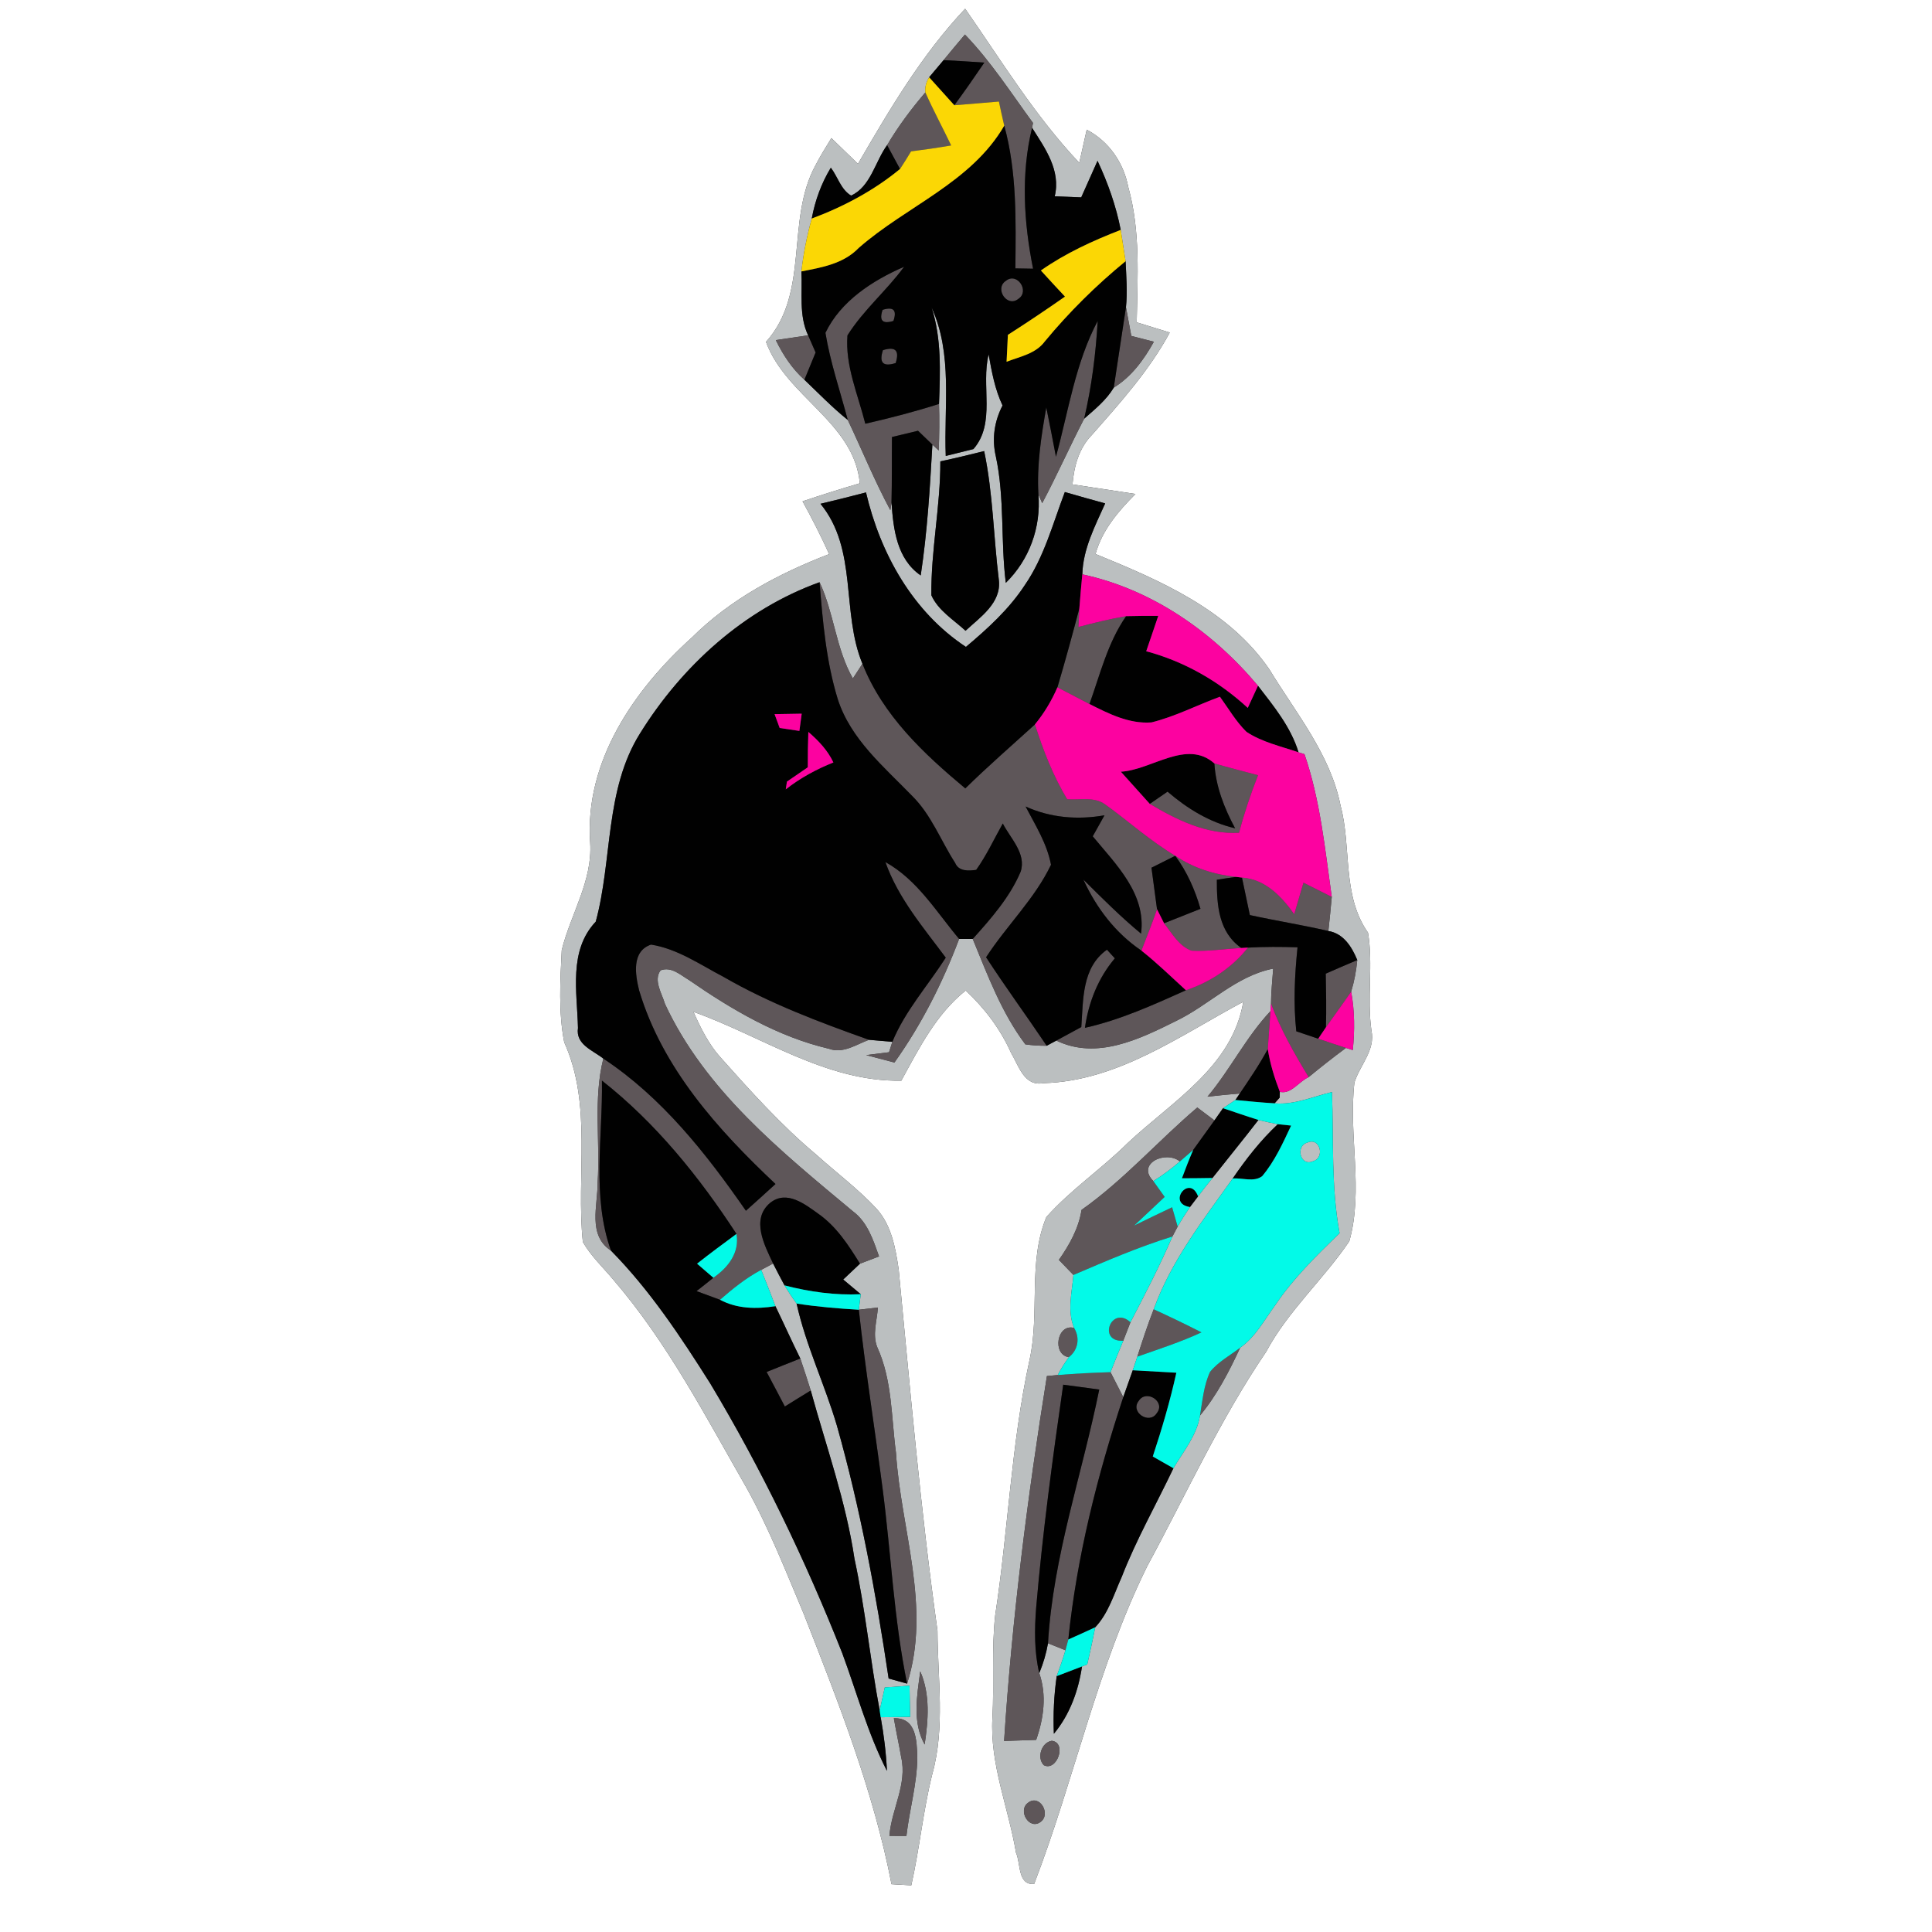 <?xml version="1.0" encoding="UTF-8" ?>
<!DOCTYPE svg PUBLIC "-//W3C//DTD SVG 1.1//EN" "http://www.w3.org/Graphics/SVG/1.1/DTD/svg11.dtd">
<svg width="250pt" height="250pt" viewBox="0 0 250 250" version="1.1" xmlns="http://www.w3.org/2000/svg">
<rect x="0" y="0" width="250" height="250" fill="#333333" stroke="none"/>
<g id="#ffffffff">
<path fill="#ffffff" opacity="1.00" d=" M 0.00 0.00 L 250.00 0.00 L 250.00 250.00 L 0.00 250.00 L 0.00 0.00 M 111.02 21.20 C 109.87 20.09 108.73 18.98 107.58 17.87 C 106.87 19.03 106.14 20.19 105.52 21.40 C 101.63 28.54 104.83 37.87 99.12 44.24 C 101.71 51.33 110.53 54.64 111.26 62.54 C 108.77 63.26 106.30 64.05 103.85 64.87 C 105.08 67.10 106.24 69.38 107.29 71.70 C 100.78 74.21 94.50 77.54 89.51 82.51 C 82.05 89.24 75.62 98.55 76.37 109.05 C 76.69 113.99 73.83 118.31 72.69 122.94 C 72.49 126.90 72.25 130.96 73.01 134.87 C 76.69 142.99 74.53 152.12 75.42 160.71 C 76.47 162.54 78.03 163.99 79.37 165.60 C 86.36 173.72 91.30 183.28 96.60 192.52 C 99.51 197.75 101.69 203.34 104.01 208.85 C 108.48 220.26 113.03 231.74 115.36 243.81 C 116.00 243.84 117.28 243.92 117.92 243.96 C 119.00 239.19 119.45 234.31 120.64 229.56 C 122.32 223.51 121.33 217.19 121.31 211.00 C 119.13 195.49 117.79 179.87 116.29 164.27 C 115.89 161.54 115.37 158.59 113.47 156.46 C 111.07 153.86 108.22 151.75 105.60 149.39 C 101.07 145.60 97.12 141.18 93.19 136.78 C 91.67 135.07 90.66 133.00 89.73 130.93 C 98.61 134.09 106.85 140.00 116.63 139.84 C 118.93 135.64 121.14 131.23 124.96 128.17 C 127.41 130.46 129.45 133.16 130.82 136.22 C 131.81 137.87 132.52 140.62 135.00 140.16 C 144.66 139.90 152.68 134.00 160.88 129.63 C 159.47 138.05 151.63 142.54 145.92 147.91 C 142.55 151.25 138.56 153.94 135.40 157.48 C 132.97 163.36 134.59 169.93 133.21 176.03 C 130.84 186.89 130.46 198.04 128.78 209.00 C 128.29 213.40 128.66 217.84 128.42 222.26 C 128.06 228.25 130.49 233.90 131.47 239.74 C 132.10 241.12 131.65 243.96 133.82 243.78 C 139.05 230.20 141.97 215.78 148.45 202.67 C 153.49 193.37 157.87 183.70 163.84 174.92 C 166.68 169.61 171.26 165.56 174.60 160.62 C 176.47 153.96 174.47 146.89 175.26 140.09 C 175.97 137.81 178.01 135.89 177.46 133.33 C 176.86 129.14 177.71 124.81 177.02 120.69 C 173.62 115.83 174.92 109.72 173.47 104.26 C 172.16 97.62 167.70 92.29 164.27 86.64 C 158.97 78.90 150.13 75.11 141.76 71.69 C 142.62 68.59 144.71 66.15 146.93 63.92 C 144.21 63.50 141.50 63.09 138.78 62.68 C 138.98 60.33 139.61 58.00 141.30 56.27 C 144.97 52.10 148.71 47.95 151.37 43.03 C 149.94 42.58 148.51 42.15 147.09 41.71 C 147.20 35.86 147.59 29.91 146.00 24.21 C 145.39 21.04 143.49 18.29 140.62 16.78 C 140.30 18.21 139.98 19.64 139.66 21.07 C 133.95 15.03 129.62 7.92 124.89 1.13 C 119.26 7.10 115.12 14.15 111.02 21.20 Z" />
</g>
<g id="#bbbfc0ff">
<path fill="#bbbfc0" opacity="1.00" d=" M 111.02 21.20 C 115.12 14.15 119.26 7.10 124.89 1.13 C 129.62 7.92 133.95 15.03 139.66 21.07 C 139.98 19.64 140.30 18.21 140.62 16.78 C 143.49 18.29 145.39 21.04 146.00 24.21 C 147.59 29.91 147.20 35.86 147.09 41.71 C 148.51 42.15 149.94 42.58 151.37 43.03 C 148.71 47.95 144.97 52.10 141.30 56.27 C 139.61 58.00 138.98 60.33 138.78 62.68 C 141.50 63.09 144.21 63.50 146.93 63.92 C 144.71 66.15 142.62 68.59 141.76 71.69 C 150.13 75.11 158.97 78.90 164.27 86.64 C 167.70 92.29 172.16 97.62 173.47 104.26 C 174.92 109.72 173.62 115.83 177.02 120.69 C 177.71 124.81 176.86 129.14 177.46 133.33 C 178.01 135.89 175.97 137.81 175.26 140.09 C 174.47 146.89 176.47 153.96 174.60 160.62 C 171.26 165.56 166.68 169.61 163.84 174.92 C 157.87 183.70 153.49 193.37 148.45 202.67 C 141.97 215.78 139.05 230.20 133.82 243.78 C 131.65 243.96 132.10 241.12 131.47 239.74 C 130.49 233.90 128.06 228.25 128.42 222.26 C 128.66 217.84 128.29 213.40 128.78 209.00 C 130.46 198.04 130.84 186.89 133.21 176.03 C 134.59 169.93 132.97 163.36 135.40 157.48 C 138.56 153.94 142.55 151.25 145.92 147.91 C 151.63 142.54 159.47 138.05 160.88 129.63 C 152.68 134.00 144.66 139.90 135.00 140.16 C 132.52 140.62 131.81 137.87 130.82 136.22 C 129.45 133.16 127.41 130.46 124.96 128.17 C 121.14 131.23 118.93 135.64 116.63 139.84 C 106.85 140.00 98.61 134.09 89.73 130.93 C 90.66 133.00 91.67 135.07 93.19 136.78 C 97.12 141.18 101.07 145.60 105.60 149.39 C 108.22 151.75 111.07 153.86 113.47 156.46 C 115.37 158.59 115.89 161.54 116.29 164.27 C 117.79 179.87 119.13 195.49 121.31 211.00 C 121.33 217.19 122.32 223.51 120.64 229.56 C 119.45 234.31 119.00 239.19 117.92 243.96 C 117.28 243.92 116.00 243.84 115.36 243.81 C 113.03 231.74 108.48 220.26 104.01 208.85 C 101.69 203.34 99.51 197.75 96.60 192.52 C 91.30 183.28 86.36 173.72 79.37 165.60 C 78.03 163.99 76.47 162.54 75.42 160.71 C 74.53 152.12 76.69 142.99 73.01 134.87 C 72.25 130.96 72.49 126.90 72.69 122.94 C 73.83 118.31 76.69 113.99 76.37 109.05 C 75.62 98.55 82.05 89.24 89.51 82.51 C 94.50 77.54 100.78 74.21 107.29 71.70 C 106.24 69.38 105.08 67.10 103.85 64.87 C 106.30 64.05 108.77 63.26 111.26 62.54 C 110.53 54.64 101.71 51.33 99.12 44.24 C 104.83 37.87 101.63 28.54 105.52 21.40 C 106.14 20.19 106.87 19.03 107.58 17.87 C 108.73 18.98 109.87 20.09 111.02 21.20 M 122.10 7.78 C 121.63 8.33 120.70 9.44 120.23 10.00 C 119.84 10.63 119.67 11.28 119.74 11.96 C 117.91 14.10 116.22 16.36 114.79 18.78 C 113.24 20.91 112.66 24.17 110.13 25.31 C 108.81 24.53 108.40 22.87 107.51 21.70 C 106.28 23.72 105.47 25.96 105.04 28.28 C 104.42 30.52 103.96 32.80 103.70 35.12 C 103.85 37.88 103.35 40.81 104.57 43.39 C 103.53 43.55 101.43 43.85 100.39 44.01 C 101.32 45.92 102.49 47.71 104.09 49.14 C 105.93 50.90 107.71 52.74 109.70 54.34 C 111.55 58.23 113.17 62.23 115.21 66.02 L 115.36 65.02 C 115.60 68.47 116.04 72.33 119.14 74.46 C 119.99 68.85 120.33 63.19 120.65 57.53 L 121.47 58.29 C 121.55 56.28 121.57 54.27 121.51 52.27 C 121.66 48.07 121.85 43.84 120.55 39.79 C 123.31 45.83 122.13 52.59 122.38 59.00 C 123.28 58.78 125.06 58.33 125.96 58.11 C 128.89 54.76 126.91 49.88 127.93 45.85 C 128.33 48.11 128.74 50.38 129.73 52.47 C 128.67 54.51 128.33 56.79 128.86 59.05 C 130.02 64.44 129.47 69.98 130.15 75.42 C 133.20 72.43 134.72 68.23 134.37 63.97 L 134.86 65.11 C 136.77 61.51 138.42 57.79 140.29 54.18 C 141.68 52.96 143.16 51.77 144.12 50.16 C 146.42 48.74 148.02 46.55 149.31 44.22 C 148.58 44.03 147.12 43.65 146.39 43.47 C 146.16 42.22 145.93 40.98 145.70 39.75 C 145.90 37.77 145.74 35.78 145.65 33.80 C 145.44 32.45 145.24 31.10 145.02 29.75 C 144.42 26.65 143.36 23.67 142.02 20.81 C 141.32 22.39 140.61 23.97 139.91 25.54 C 138.77 25.49 137.62 25.44 136.48 25.40 C 137.29 22.05 135.25 19.21 133.55 16.54 L 133.67 15.91 C 130.83 12.03 128.22 7.95 124.86 4.47 C 123.93 5.57 123.01 6.67 122.10 7.78 M 121.68 59.70 C 121.70 65.51 120.45 71.23 120.52 77.03 C 121.41 79.01 123.39 80.19 124.94 81.62 C 126.84 79.85 129.60 78.02 129.25 75.05 C 128.56 69.49 128.50 63.86 127.35 58.37 C 125.46 58.84 123.58 59.30 121.68 59.70 M 106.17 65.19 C 111.03 71.12 108.83 79.20 111.60 85.89 C 111.29 86.36 110.67 87.31 110.36 87.79 C 108.15 83.91 107.94 79.34 106.05 75.34 C 96.29 78.85 88.23 86.19 82.81 94.92 C 78.24 102.23 79.27 111.26 77.09 119.26 C 73.55 123.02 74.68 128.33 74.79 133.02 C 74.47 135.17 76.70 135.90 78.07 136.98 C 76.75 142.23 77.68 147.65 77.33 152.99 C 77.36 156.02 76.00 159.82 79.06 161.83 C 84.10 166.95 88.08 172.96 91.90 179.01 C 98.57 190.13 104.21 201.85 108.98 213.90 C 110.87 219.00 112.28 224.30 114.77 229.15 C 114.66 226.82 114.37 224.50 113.96 222.21 C 115.23 222.19 116.50 222.18 117.78 222.16 C 117.74 220.81 117.72 219.47 117.69 218.13 C 116.62 218.20 115.55 218.27 114.49 218.35 C 114.32 219.09 113.99 220.58 113.83 221.33 C 112.60 214.81 111.97 208.20 110.57 201.71 C 109.46 194.26 106.90 187.16 104.91 179.93 C 104.47 178.54 104.03 177.16 103.56 175.79 C 102.45 173.55 101.43 171.27 100.34 169.02 C 99.74 167.44 99.12 165.88 98.50 164.32 C 98.88 164.11 99.66 163.70 100.04 163.50 C 100.52 164.45 101.01 165.39 101.52 166.33 C 102.00 167.13 102.52 167.92 103.08 168.68 C 104.28 174.11 106.72 179.14 108.29 184.46 C 111.33 195.19 113.35 206.18 114.99 217.20 C 115.59 217.37 116.78 217.69 117.38 217.86 C 120.54 207.96 116.57 197.93 115.94 187.99 C 115.33 183.42 115.47 178.63 113.53 174.36 C 112.85 172.70 113.49 170.90 113.60 169.19 C 112.98 169.27 111.75 169.41 111.13 169.48 C 111.19 168.98 111.32 167.97 111.38 167.47 C 110.82 166.99 109.68 166.05 109.11 165.57 C 109.83 164.89 110.56 164.20 111.28 163.52 C 112.10 163.20 112.93 162.89 113.75 162.58 C 112.99 160.45 112.26 158.14 110.35 156.73 C 101.09 149.01 91.24 141.09 86.05 129.91 C 85.66 128.57 84.52 126.85 85.48 125.56 C 86.89 125.04 88.04 126.16 89.16 126.82 C 94.70 130.65 100.65 134.16 107.27 135.71 C 109.10 136.38 110.79 135.16 112.44 134.55 C 113.20 134.61 114.71 134.74 115.47 134.81 C 115.36 135.15 115.14 135.82 115.04 136.16 C 114.05 136.29 113.07 136.41 112.08 136.53 C 113.30 136.85 114.52 137.16 115.74 137.49 C 119.25 132.56 121.98 127.15 124.11 121.50 C 124.55 121.50 125.43 121.50 125.87 121.50 C 127.80 126.19 129.60 131.05 132.68 135.14 C 133.59 135.27 134.51 135.33 135.44 135.32 C 135.75 135.15 136.38 134.81 136.69 134.65 C 141.94 137.19 147.49 134.45 152.23 132.09 C 156.51 130.02 159.94 126.28 164.75 125.34 C 164.65 126.84 164.47 128.35 164.47 129.86 L 164.40 130.84 C 161.24 134.20 159.20 138.39 156.25 141.91 C 157.64 141.75 159.03 141.61 160.43 141.50 L 159.86 142.34 C 159.32 142.69 158.79 143.04 158.26 143.40 C 157.98 143.79 157.43 144.58 157.15 144.98 C 156.59 144.56 155.49 143.73 154.93 143.31 C 149.85 147.63 145.42 152.70 139.95 156.56 C 139.58 158.96 138.39 161.07 137.02 163.03 C 137.64 163.68 138.27 164.33 138.90 164.98 C 138.71 167.25 138.07 169.64 138.99 171.84 C 136.77 171.22 136.10 175.28 138.31 175.62 C 137.77 176.35 137.29 177.12 136.87 177.93 C 136.52 177.96 135.82 178.02 135.47 178.06 C 132.96 193.71 130.95 209.46 129.93 225.28 C 131.31 225.24 132.70 225.19 134.08 225.14 C 135.06 222.33 135.47 219.37 134.48 216.50 C 135.00 215.25 135.38 213.96 135.61 212.64 C 136.18 212.87 137.31 213.32 137.87 213.54 C 137.54 214.67 137.14 215.78 136.74 216.89 C 136.38 219.36 136.27 221.85 136.37 224.35 C 138.43 221.87 139.54 218.80 140.01 215.64 L 140.69 215.38 C 141.05 213.78 141.41 212.18 141.72 210.57 C 143.43 208.76 144.14 206.29 145.14 204.08 C 147.03 199.22 149.61 194.68 151.84 189.99 C 153.13 187.81 154.87 185.74 155.28 183.17 C 157.47 180.54 159.04 177.48 160.48 174.39 C 162.45 173.01 163.59 170.82 164.99 168.92 C 167.33 165.43 170.34 162.49 173.34 159.57 C 172.23 153.54 172.58 147.40 172.36 141.31 C 169.91 141.89 167.49 143.00 164.93 142.77 L 165.59 142.03 L 165.61 141.28 C 167.03 141.66 168.11 139.92 169.34 139.38 C 170.92 138.08 172.53 136.81 174.17 135.60 L 175.05 135.88 C 175.31 133.36 175.30 130.82 174.84 128.32 C 175.24 126.99 175.50 125.63 175.63 124.23 C 174.93 122.53 173.86 120.80 171.89 120.47 C 172.05 119.00 172.20 117.53 172.33 116.06 C 171.45 109.85 170.85 103.56 168.80 97.59 L 168.03 97.35 C 167.03 94.07 164.84 91.41 162.78 88.74 C 156.91 81.74 149.07 76.26 140.05 74.32 C 140.14 71.02 141.70 68.07 143.01 65.14 C 141.27 64.66 139.52 64.18 137.79 63.67 C 136.24 67.74 135.12 72.07 132.62 75.70 C 130.59 78.81 127.82 81.33 124.99 83.71 C 118.10 79.16 113.91 71.63 112.06 63.72 C 110.10 64.24 108.13 64.72 106.17 65.19 M 119.08 216.27 C 118.67 219.41 118.02 222.81 119.65 225.74 C 120.12 222.59 120.39 219.27 119.08 216.27 M 115.66 222.34 C 115.95 224.02 116.32 225.69 116.61 227.37 C 117.43 230.87 115.35 234.12 115.09 237.56 C 115.64 237.56 116.74 237.57 117.29 237.57 C 117.68 234.17 118.67 230.84 118.70 227.41 C 118.63 225.24 118.59 222.25 115.66 222.34 M 136.10 225.26 C 134.76 225.47 134.13 227.44 135.06 228.41 C 136.77 229.29 138.11 225.49 136.10 225.26 M 133.04 233.27 C 131.64 234.26 133.19 236.89 134.67 235.74 C 136.02 234.73 134.54 232.12 133.04 233.27 Z" />
<path fill="#bbbfc0" opacity="1.00" d=" M 162.84 144.92 C 163.67 145.13 164.50 145.31 165.35 145.47 C 163.12 147.56 161.23 149.98 159.51 152.50 C 155.68 157.87 151.55 163.15 149.29 169.42 C 148.50 171.44 147.83 173.49 147.17 175.55 C 147.02 175.99 146.73 176.87 146.58 177.31 C 146.18 178.47 145.75 179.63 145.35 180.79 C 144.93 179.98 144.11 178.36 143.70 177.56 C 144.24 176.20 144.78 174.83 145.35 173.49 C 145.58 172.89 146.05 171.70 146.28 171.10 C 148.18 167.44 150.08 163.79 151.71 160.00 C 151.88 159.68 152.22 159.04 152.39 158.72 C 152.89 157.85 153.42 157.01 153.98 156.19 C 154.24 155.84 154.77 155.16 155.03 154.81 C 155.63 154.00 156.26 153.22 156.89 152.43 C 158.87 149.92 160.89 147.45 162.84 144.92 Z" />
<path fill="#bbbfc0" opacity="1.00" d=" M 169.17 147.85 C 170.81 147.11 171.49 149.81 169.91 150.26 C 168.27 151.02 167.58 148.29 169.17 147.85 Z" />
<path fill="#bbbfc0" opacity="1.00" d=" M 149.24 152.83 C 146.99 150.56 150.84 148.81 152.68 150.29 C 151.60 151.22 150.46 152.08 149.24 152.83 Z" />
</g>
<g id="#5e5659ff">
<path fill="#5e5659" opacity="1.00" d=" M 122.10 7.78 C 123.01 6.67 123.93 5.57 124.86 4.47 C 128.22 7.95 130.83 12.03 133.67 15.91 L 133.55 16.54 C 132.09 22.54 132.48 28.77 133.68 34.77 C 133.11 34.76 131.96 34.74 131.39 34.73 C 131.45 28.56 131.60 22.28 129.95 16.26 C 129.70 15.22 129.48 14.18 129.26 13.14 C 127.34 13.30 125.42 13.47 123.49 13.62 C 124.82 11.81 126.11 9.96 127.37 8.10 C 125.61 7.98 123.86 7.87 122.10 7.78 Z" />
<path fill="#5e5659" opacity="1.00" d=" M 119.74 11.96 C 120.77 14.28 121.98 16.52 123.08 18.82 C 121.35 19.12 119.62 19.37 117.89 19.59 C 117.42 20.36 116.96 21.12 116.46 21.87 C 115.90 20.84 115.34 19.81 114.79 18.78 C 116.22 16.36 117.91 14.10 119.74 11.96 Z" />
<path fill="#5e5659" opacity="1.00" d=" M 106.81 43.07 C 108.78 38.96 112.91 36.29 116.99 34.52 C 114.72 37.62 111.71 40.13 109.66 43.40 C 109.35 47.32 111.03 51.08 111.97 54.83 C 115.18 54.10 118.37 53.27 121.51 52.27 C 121.57 54.27 121.55 56.28 121.47 58.29 L 120.65 57.53 C 120.19 57.08 119.25 56.19 118.79 55.74 C 117.66 56.01 116.54 56.28 115.42 56.55 C 115.39 59.37 115.43 62.20 115.36 65.02 L 115.21 66.02 C 113.17 62.23 111.55 58.23 109.70 54.34 C 108.71 50.59 107.44 46.90 106.81 43.07 Z" />
<path fill="#5e5659" opacity="1.00" d=" M 130.16 36.34 C 131.61 35.16 133.29 37.68 131.78 38.67 C 130.32 39.86 128.64 37.33 130.16 36.34 Z" />
<path fill="#5e5659" opacity="1.00" d=" M 114.21 40.09 C 115.62 39.65 116.09 40.13 115.61 41.53 C 114.19 41.97 113.73 41.48 114.21 40.09 Z" />
<path fill="#5e5659" opacity="1.00" d=" M 144.12 50.16 C 144.63 46.69 145.19 43.22 145.70 39.75 C 145.93 40.98 146.16 42.22 146.39 43.47 C 147.12 43.65 148.58 44.03 149.31 44.22 C 148.02 46.55 146.42 48.74 144.12 50.16 Z" />
<path fill="#5e5659" opacity="1.00" d=" M 136.64 59.10 C 138.26 53.19 139.14 47.00 142.04 41.53 C 141.80 45.78 141.26 50.03 140.29 54.18 C 138.42 57.79 136.77 61.51 134.86 65.11 L 134.37 63.97 C 134.15 60.19 134.73 56.43 135.39 52.72 C 135.83 54.84 136.23 56.97 136.64 59.10 Z" />
<path fill="#5e5659" opacity="1.00" d=" M 100.39 44.01 C 101.43 43.85 103.53 43.55 104.57 43.39 C 104.82 43.95 105.30 45.05 105.54 45.61 C 105.06 46.79 104.57 47.96 104.09 49.14 C 102.49 47.71 101.32 45.92 100.39 44.01 Z" />
<path fill="#5e5659" opacity="1.00" d=" M 114.25 45.31 C 115.87 44.80 116.42 45.35 115.90 46.98 C 114.27 47.50 113.72 46.95 114.25 45.31 Z" />
<path fill="#5e5659" opacity="1.00" d=" M 106.05 75.34 C 107.94 79.34 108.15 83.91 110.36 87.79 C 110.67 87.31 111.29 86.36 111.60 85.89 C 114.23 92.56 119.52 97.53 124.91 102.02 C 127.82 99.16 130.90 96.49 133.92 93.74 C 134.98 97.09 136.27 100.39 138.09 103.42 C 139.71 103.55 141.58 103.06 142.99 104.08 C 146.04 106.27 148.84 108.82 152.08 110.74 C 151.05 111.25 150.02 111.76 149.00 112.28 C 149.23 114.07 149.47 115.86 149.72 117.66 C 149.09 119.46 148.39 121.23 147.70 123.01 C 144.34 120.74 141.86 117.48 140.19 113.82 C 142.61 116.22 145.02 118.64 147.65 120.81 C 148.34 115.66 144.39 111.84 141.40 108.22 C 141.90 107.31 142.41 106.41 142.92 105.50 C 139.46 106.11 135.93 105.83 132.71 104.36 C 133.98 106.79 135.49 109.17 136.00 111.90 C 133.89 116.32 130.25 119.78 127.60 123.87 C 130.12 127.75 132.86 131.48 135.44 135.32 C 134.51 135.33 133.59 135.27 132.68 135.14 C 129.60 131.05 127.80 126.19 125.87 121.50 C 128.24 118.86 130.67 116.11 132.07 112.80 C 132.84 110.46 130.75 108.49 129.76 106.56 C 128.63 108.57 127.66 110.68 126.32 112.56 C 125.33 112.70 124.05 112.78 123.59 111.65 C 121.73 108.77 120.51 105.44 118.03 102.99 C 114.37 99.21 110.06 95.65 108.40 90.45 C 106.90 85.56 106.46 80.42 106.05 75.34 Z" />
<path fill="#5e5659" opacity="1.00" d=" M 136.83 88.94 C 137.84 85.55 138.77 82.13 139.67 78.71 C 139.64 79.31 139.58 80.52 139.55 81.13 C 141.59 80.59 143.64 80.09 145.72 79.73 C 143.34 83.16 142.36 87.24 140.98 91.10 C 139.60 90.38 138.21 89.66 136.83 88.94 Z" />
<path fill="#5e5659" opacity="1.00" d=" M 157.14 98.79 C 159.01 99.33 160.90 99.81 162.79 100.31 C 161.83 102.75 161.00 105.23 160.33 107.76 C 156.10 107.99 152.31 106.11 148.78 104.02 C 149.54 103.49 150.31 102.96 151.08 102.44 C 153.62 104.62 156.51 106.41 159.82 107.18 C 158.42 104.57 157.32 101.78 157.14 98.79 Z" />
<path fill="#5e5659" opacity="1.00" d=" M 152.08 110.74 C 154.43 112.33 157.17 113.19 159.98 113.47 C 159.13 113.58 158.29 113.71 157.46 113.84 C 157.45 117.11 157.68 120.62 160.63 122.67 C 158.48 122.78 156.34 123.13 154.19 123.02 C 152.55 122.43 151.66 120.76 150.63 119.47 C 152.21 118.85 153.77 118.23 155.34 117.60 C 154.64 115.15 153.59 112.80 152.08 110.74 Z" />
<path fill="#5e5659" opacity="1.00" d=" M 114.57 111.55 C 118.71 113.85 121.15 117.98 124.11 121.50 C 121.98 127.15 119.25 132.56 115.74 137.49 C 114.52 137.16 113.30 136.85 112.08 136.53 C 113.07 136.41 114.05 136.29 115.04 136.16 C 115.14 135.82 115.36 135.15 115.47 134.81 C 117.12 130.80 120.07 127.54 122.38 123.92 C 119.47 120.00 116.22 116.22 114.57 111.55 Z" />
<path fill="#5e5659" opacity="1.00" d=" M 160.71 113.56 C 163.73 113.77 165.82 115.98 167.47 118.30 C 167.87 116.94 168.27 115.58 168.67 114.22 C 169.89 114.83 171.10 115.45 172.33 116.06 C 172.20 117.53 172.05 119.00 171.89 120.47 C 168.52 119.69 165.11 119.15 161.73 118.41 C 161.39 116.79 161.05 115.18 160.71 113.56 Z" />
<path fill="#5e5659" opacity="1.00" d=" M 84.24 122.23 C 87.68 122.77 90.60 124.83 93.63 126.41 C 99.57 129.84 106.00 132.26 112.44 134.55 C 110.79 135.16 109.10 136.38 107.27 135.71 C 100.65 134.16 94.70 130.65 89.16 126.82 C 88.04 126.16 86.89 125.04 85.48 125.56 C 84.52 126.85 85.66 128.57 86.05 129.91 C 91.24 141.09 101.09 149.01 110.35 156.73 C 112.26 158.14 112.99 160.45 113.75 162.58 C 112.93 162.89 112.10 163.20 111.28 163.52 C 109.81 161.14 108.25 158.73 105.93 157.09 C 104.15 155.82 101.81 153.95 99.67 155.64 C 97.13 157.76 98.92 161.12 100.04 163.50 C 99.66 163.70 98.88 164.11 98.50 164.32 C 96.55 165.36 94.83 166.74 93.17 168.19 C 92.16 167.81 91.14 167.44 90.13 167.07 C 90.86 166.50 91.59 165.93 92.31 165.34 C 94.20 164.03 95.73 162.11 95.30 159.67 C 90.48 152.28 84.86 145.31 77.89 139.83 C 78.01 147.14 76.54 154.78 79.06 161.83 C 76.00 159.82 77.36 156.02 77.33 152.99 C 77.68 147.65 76.75 142.23 78.07 136.98 C 85.66 142.00 91.39 149.27 96.52 156.67 C 97.80 155.53 99.08 154.37 100.35 153.21 C 92.87 146.17 85.69 138.19 82.70 128.15 C 82.20 126.12 81.70 123.10 84.24 122.23 Z" />
<path fill="#5e5659" opacity="1.00" d=" M 161.49 122.62 C 163.63 122.50 165.76 122.51 167.90 122.58 C 167.53 126.19 167.35 129.83 167.74 133.45 C 168.69 133.77 169.63 134.09 170.58 134.41 C 171.77 134.82 172.97 135.21 174.17 135.60 C 172.53 136.81 170.92 138.08 169.34 139.38 C 167.49 136.33 165.71 133.22 164.47 129.86 C 164.47 128.35 164.65 126.84 164.75 125.34 C 159.94 126.28 156.51 130.02 152.23 132.09 C 147.49 134.45 141.94 137.19 136.69 134.65 C 137.77 134.06 138.84 133.48 139.92 132.90 C 140.18 129.34 139.98 125.20 143.24 122.89 C 143.49 123.17 144.01 123.73 144.26 124.01 C 142.09 126.57 140.86 129.70 140.39 133.00 C 144.96 131.98 149.22 130.04 153.46 128.14 C 156.61 127.08 159.42 125.23 161.49 122.62 Z" />
<path fill="#5e5659" opacity="1.00" d=" M 171.55 125.99 C 172.91 125.39 174.26 124.81 175.63 124.23 C 175.50 125.63 175.24 126.99 174.84 128.32 C 173.77 129.88 172.65 131.39 171.57 132.94 C 171.65 130.62 171.59 128.30 171.55 125.99 Z" />
<path fill="#5e5659" opacity="1.00" d=" M 156.25 141.91 C 159.20 138.39 161.24 134.20 164.40 130.84 C 164.27 132.47 164.17 134.11 164.05 135.75 C 162.98 137.75 161.70 139.62 160.43 141.50 C 159.03 141.61 157.64 141.75 156.25 141.91 Z" />
<path fill="#5e5659" opacity="1.00" d=" M 139.95 156.56 C 145.42 152.70 149.85 147.63 154.93 143.31 C 155.49 143.73 156.59 144.56 157.15 144.98 C 156.24 146.25 155.32 147.53 154.40 148.80 C 153.97 149.18 153.11 149.92 152.68 150.29 C 150.84 148.81 146.99 150.56 149.24 152.83 C 149.61 153.34 150.35 154.37 150.71 154.88 C 149.40 156.12 148.08 157.35 146.76 158.59 C 148.39 157.79 150.02 157.00 151.67 156.22 C 151.85 156.85 152.21 158.10 152.39 158.72 C 152.22 159.04 151.88 159.68 151.71 160.00 C 147.32 161.36 143.11 163.18 138.90 164.98 C 138.27 164.33 137.64 163.68 137.02 163.03 C 138.39 161.07 139.58 158.96 139.95 156.56 Z" />
<path fill="#5e5659" opacity="1.00" d=" M 111.13 169.48 C 111.75 169.41 112.98 169.27 113.60 169.19 C 113.49 170.90 112.85 172.70 113.53 174.36 C 115.47 178.63 115.33 183.42 115.94 187.99 C 116.57 197.93 120.54 207.96 117.38 217.86 C 115.66 209.52 115.30 200.99 114.20 192.57 C 113.20 184.87 111.97 177.20 111.13 169.48 Z" />
<path fill="#5e5659" opacity="1.00" d=" M 147.17 175.55 C 147.83 173.49 148.50 171.44 149.29 169.42 C 151.37 170.38 153.43 171.36 155.47 172.41 C 152.78 173.66 149.96 174.57 147.17 175.55 Z" />
<path fill="#5e5659" opacity="1.00" d=" M 145.35 173.49 C 141.95 173.69 143.80 168.84 146.28 171.10 C 146.05 171.70 145.58 172.89 145.35 173.49 Z" />
<path fill="#5e5659" opacity="1.00" d=" M 138.31 175.62 C 136.10 175.28 136.77 171.22 138.99 171.84 C 139.77 173.13 139.51 174.69 138.31 175.62 Z" />
<path fill="#5e5659" opacity="1.00" d=" M 156.58 177.52 C 157.63 176.21 159.16 175.41 160.48 174.39 C 159.04 177.48 157.47 180.54 155.28 183.17 C 155.60 181.27 155.76 179.30 156.58 177.52 Z" />
<path fill="#5e5659" opacity="1.00" d=" M 99.20 177.53 C 100.65 176.94 102.10 176.37 103.56 175.79 C 104.03 177.16 104.47 178.54 104.91 179.93 C 103.79 180.61 102.67 181.31 101.56 182.00 C 100.78 180.50 99.99 179.02 99.20 177.53 Z" />
<path fill="#5e5659" opacity="1.00" d=" M 135.47 178.06 C 135.82 178.02 136.52 177.96 136.87 177.93 C 139.14 177.74 141.42 177.63 143.70 177.56 C 144.11 178.36 144.93 179.98 145.35 180.79 C 141.98 190.99 139.34 201.45 138.24 212.15 C 138.15 212.50 137.96 213.19 137.87 213.54 C 137.31 213.32 136.18 212.87 135.61 212.64 C 136.26 201.42 140.03 190.75 142.24 179.81 C 140.69 179.59 139.13 179.39 137.58 179.18 C 136.20 188.76 134.91 198.36 134.08 208.01 C 133.86 210.84 133.82 213.72 134.48 216.50 C 135.47 219.37 135.06 222.33 134.08 225.14 C 132.70 225.19 131.31 225.24 129.93 225.28 C 130.95 209.46 132.96 193.71 135.47 178.06 Z" />
<path fill="#5e5659" opacity="1.00" d=" M 147.36 181.26 C 148.33 179.74 150.88 181.38 149.69 182.86 C 148.72 184.40 146.18 182.72 147.36 181.26 Z" />
<path fill="#5e5659" opacity="1.00" d=" M 119.08 216.27 C 120.39 219.27 120.12 222.59 119.65 225.74 C 118.02 222.81 118.67 219.41 119.08 216.27 Z" />
<path fill="#5e5659" opacity="1.00" d=" M 115.66 222.34 C 118.59 222.25 118.63 225.24 118.70 227.41 C 118.67 230.84 117.68 234.17 117.29 237.57 C 116.74 237.57 115.64 237.56 115.09 237.56 C 115.35 234.12 117.43 230.87 116.61 227.37 C 116.32 225.69 115.95 224.02 115.66 222.34 Z" />
<path fill="#5e5659" opacity="1.00" d=" M 136.10 225.26 C 138.11 225.49 136.77 229.29 135.06 228.41 C 134.13 227.44 134.76 225.47 136.10 225.26 Z" />
<path fill="#5e5659" opacity="1.00" d=" M 133.04 233.27 C 134.54 232.12 136.02 234.73 134.67 235.74 C 133.19 236.89 131.64 234.26 133.04 233.27 Z" />
</g>
<g id="#010101ff">
<path fill="#010101" opacity="1.00" d=" M 122.10 7.78 C 123.86 7.87 125.61 7.98 127.37 8.10 C 126.11 9.96 124.82 11.81 123.49 13.62 C 122.41 12.41 121.32 11.20 120.23 10.00 C 120.70 9.44 121.63 8.33 122.10 7.78 Z" />
<path fill="#010101" opacity="1.00" d=" M 111.11 32.09 C 117.28 26.67 125.68 23.63 129.95 16.26 C 131.60 22.28 131.45 28.56 131.39 34.73 C 131.96 34.74 133.11 34.76 133.68 34.77 C 132.48 28.77 132.09 22.54 133.55 16.54 C 135.25 19.21 137.29 22.05 136.48 25.40 C 137.62 25.44 138.77 25.49 139.91 25.54 C 140.61 23.97 141.32 22.39 142.02 20.81 C 143.36 23.67 144.42 26.65 145.02 29.75 C 141.41 31.15 137.87 32.77 134.69 35.00 C 135.72 36.14 136.76 37.26 137.81 38.38 C 135.38 40.08 132.92 41.73 130.42 43.33 C 130.38 44.20 130.30 45.94 130.25 46.81 C 131.98 46.14 134.02 45.78 135.19 44.19 C 138.33 40.39 141.84 36.92 145.65 33.80 C 145.74 35.78 145.90 37.77 145.70 39.75 C 145.19 43.22 144.63 46.69 144.12 50.16 C 143.16 51.77 141.68 52.96 140.29 54.18 C 141.26 50.03 141.80 45.78 142.04 41.53 C 139.14 47.00 138.26 53.19 136.64 59.10 C 136.23 56.97 135.83 54.84 135.39 52.72 C 134.73 56.43 134.15 60.19 134.37 63.97 C 134.72 68.23 133.20 72.43 130.15 75.42 C 129.47 69.98 130.02 64.44 128.86 59.05 C 128.33 56.79 128.67 54.51 129.73 52.47 C 128.74 50.38 128.33 48.11 127.93 45.85 C 126.91 49.88 128.89 54.76 125.96 58.11 C 125.06 58.33 123.28 58.78 122.38 59.00 C 122.13 52.59 123.31 45.83 120.55 39.79 C 121.85 43.84 121.66 48.07 121.51 52.27 C 118.37 53.27 115.18 54.10 111.97 54.83 C 111.03 51.08 109.35 47.32 109.66 43.40 C 111.71 40.13 114.72 37.62 116.99 34.52 C 112.91 36.29 108.78 38.96 106.81 43.07 C 107.44 46.90 108.71 50.59 109.70 54.34 C 107.71 52.74 105.93 50.90 104.09 49.14 C 104.57 47.96 105.06 46.79 105.54 45.61 C 105.30 45.05 104.82 43.95 104.57 43.39 C 103.35 40.81 103.85 37.88 103.70 35.12 C 106.35 34.61 109.15 34.13 111.11 32.09 M 130.16 36.34 C 128.64 37.33 130.32 39.86 131.78 38.67 C 133.29 37.68 131.61 35.16 130.16 36.34 M 114.21 40.09 C 113.73 41.48 114.19 41.97 115.61 41.53 C 116.09 40.13 115.62 39.65 114.21 40.09 M 114.25 45.31 C 113.72 46.95 114.27 47.50 115.90 46.98 C 116.42 45.35 115.87 44.80 114.25 45.31 Z" />
<path fill="#010101" opacity="1.00" d=" M 110.13 25.31 C 112.66 24.17 113.24 20.91 114.79 18.78 C 115.34 19.81 115.90 20.84 116.46 21.87 C 113.06 24.67 109.15 26.75 105.04 28.28 C 105.47 25.96 106.28 23.72 107.51 21.70 C 108.40 22.87 108.81 24.53 110.13 25.31 Z" />
<path fill="#010101" opacity="1.00" d=" M 115.42 56.55 C 116.54 56.28 117.66 56.01 118.79 55.74 C 119.25 56.19 120.19 57.08 120.65 57.53 C 120.33 63.19 119.99 68.85 119.14 74.46 C 116.04 72.33 115.60 68.47 115.36 65.02 C 115.43 62.20 115.39 59.37 115.42 56.55 Z" />
<path fill="#010101" opacity="1.00" d=" M 121.68 59.70 C 123.58 59.30 125.46 58.84 127.35 58.37 C 128.50 63.86 128.56 69.49 129.25 75.05 C 129.60 78.02 126.84 79.85 124.94 81.62 C 123.39 80.19 121.41 79.01 120.52 77.03 C 120.45 71.23 121.70 65.51 121.68 59.70 Z" />
<path fill="#010101" opacity="1.00" d=" M 106.17 65.19 C 108.13 64.72 110.10 64.24 112.06 63.72 C 113.91 71.63 118.10 79.16 124.99 83.71 C 127.82 81.33 130.59 78.81 132.62 75.70 C 135.12 72.07 136.24 67.74 137.79 63.67 C 139.52 64.18 141.27 64.66 143.01 65.14 C 141.70 68.07 140.14 71.02 140.05 74.32 C 139.90 75.78 139.79 77.25 139.67 78.71 C 138.77 82.13 137.84 85.55 136.83 88.94 C 136.09 90.66 135.11 92.29 133.92 93.74 C 130.90 96.49 127.82 99.16 124.91 102.02 C 119.52 97.53 114.23 92.56 111.60 85.89 C 108.83 79.20 111.03 71.12 106.17 65.19 Z" />
<path fill="#010101" opacity="1.00" d=" M 82.81 94.92 C 88.23 86.19 96.29 78.85 106.05 75.34 C 106.46 80.42 106.90 85.56 108.40 90.45 C 110.06 95.65 114.37 99.21 118.03 102.99 C 120.51 105.44 121.73 108.77 123.59 111.65 C 124.05 112.78 125.33 112.70 126.32 112.56 C 127.66 110.68 128.63 108.57 129.76 106.56 C 130.75 108.49 132.84 110.46 132.07 112.80 C 130.67 116.11 128.24 118.86 125.87 121.50 C 125.43 121.50 124.55 121.50 124.11 121.50 C 121.15 117.98 118.71 113.85 114.57 111.55 C 116.22 116.22 119.47 120.00 122.38 123.92 C 120.07 127.54 117.12 130.80 115.47 134.81 C 114.71 134.74 113.20 134.61 112.44 134.55 C 106.00 132.26 99.57 129.84 93.63 126.41 C 90.60 124.83 87.68 122.77 84.24 122.23 C 81.70 123.10 82.20 126.12 82.70 128.15 C 85.69 138.19 92.87 146.17 100.35 153.21 C 99.08 154.37 97.80 155.53 96.52 156.67 C 91.39 149.27 85.66 142.00 78.07 136.98 C 76.70 135.90 74.47 135.17 74.79 133.02 C 74.68 128.33 73.55 123.02 77.09 119.26 C 79.27 111.26 78.24 102.23 82.81 94.92 M 100.23 92.41 C 100.39 92.86 100.72 93.75 100.89 94.20 C 101.74 94.33 102.59 94.45 103.44 94.58 C 103.52 94.03 103.67 92.91 103.74 92.35 C 102.57 92.37 101.40 92.39 100.23 92.41 M 104.60 94.71 C 104.55 96.23 104.52 97.76 104.53 99.29 C 103.63 99.91 102.73 100.52 101.83 101.14 C 101.78 101.47 101.73 101.80 101.68 102.14 C 103.55 100.67 105.64 99.54 107.84 98.66 C 107.10 97.09 105.90 95.83 104.60 94.71 Z" />
<path fill="#010101" opacity="1.00" d=" M 145.72 79.73 C 147.10 79.70 148.49 79.68 149.88 79.69 C 149.37 81.22 148.84 82.74 148.32 84.27 C 153.25 85.59 157.72 88.15 161.46 91.60 C 161.90 90.64 162.34 89.69 162.78 88.74 C 164.84 91.41 167.03 94.07 168.03 97.35 C 165.75 96.57 163.31 96.04 161.29 94.70 C 159.93 93.36 158.97 91.69 157.86 90.16 C 154.90 91.24 152.08 92.72 149.00 93.48 C 146.13 93.70 143.47 92.36 140.98 91.10 C 142.36 87.24 143.34 83.16 145.72 79.73 Z" />
<path fill="#010101" opacity="1.00" d=" M 145.04 99.86 C 149.06 99.62 153.56 95.61 157.14 98.79 C 157.32 101.78 158.42 104.57 159.82 107.18 C 156.51 106.41 153.62 104.62 151.08 102.44 C 150.31 102.96 149.54 103.49 148.78 104.02 C 147.54 102.63 146.29 101.24 145.04 99.86 Z" />
<path fill="#010101" opacity="1.00" d=" M 132.71 104.36 C 135.93 105.83 139.46 106.11 142.92 105.50 C 142.41 106.41 141.90 107.31 141.40 108.22 C 144.39 111.84 148.34 115.66 147.65 120.81 C 145.02 118.64 142.61 116.22 140.19 113.82 C 141.86 117.48 144.34 120.74 147.70 123.01 C 149.72 124.60 151.56 126.41 153.46 128.14 C 149.22 130.04 144.96 131.98 140.39 133.00 C 140.86 129.70 142.09 126.57 144.26 124.01 C 144.01 123.73 143.49 123.17 143.24 122.89 C 139.98 125.20 140.18 129.34 139.92 132.90 C 138.84 133.48 137.77 134.06 136.69 134.65 C 136.38 134.81 135.75 135.15 135.44 135.32 C 132.86 131.48 130.12 127.75 127.60 123.87 C 130.25 119.78 133.89 116.32 136.00 111.90 C 135.49 109.17 133.98 106.79 132.71 104.36 Z" />
<path fill="#010101" opacity="1.00" d=" M 149.00 112.28 C 150.02 111.76 151.05 111.25 152.08 110.74 C 153.59 112.80 154.64 115.15 155.34 117.60 C 153.77 118.23 152.21 118.85 150.63 119.47 C 150.40 119.02 149.95 118.11 149.72 117.66 C 149.47 115.86 149.23 114.07 149.00 112.28 Z" />
<path fill="#010101" opacity="1.00" d=" M 159.98 113.47 L 160.71 113.56 C 161.05 115.18 161.39 116.79 161.73 118.41 C 165.11 119.15 168.52 119.69 171.89 120.47 C 173.86 120.80 174.93 122.53 175.63 124.23 C 174.26 124.81 172.91 125.39 171.55 125.99 C 171.59 128.30 171.65 130.62 171.57 132.94 C 171.32 133.31 170.83 134.05 170.58 134.41 C 169.63 134.09 168.69 133.77 167.74 133.45 C 167.35 129.83 167.53 126.19 167.90 122.58 C 165.76 122.51 163.63 122.50 161.49 122.62 L 160.63 122.67 C 157.68 120.62 157.45 117.11 157.46 113.84 C 158.29 113.71 159.13 113.58 159.98 113.47 Z" />
<path fill="#010101" opacity="1.00" d=" M 160.43 141.50 C 161.70 139.62 162.98 137.75 164.05 135.75 C 164.35 137.65 164.92 139.49 165.61 141.28 L 165.59 142.03 L 164.93 142.77 C 163.23 142.67 161.54 142.50 159.86 142.34 L 160.43 141.50 Z" />
<path fill="#010101" opacity="1.00" d=" M 77.89 139.83 C 84.86 145.31 90.48 152.28 95.30 159.67 C 93.59 160.93 91.87 162.20 90.20 163.52 C 90.73 163.98 91.78 164.89 92.31 165.34 C 91.59 165.93 90.86 166.50 90.13 167.07 C 91.14 167.44 92.16 167.81 93.17 168.19 C 95.40 169.38 97.89 169.40 100.34 169.02 C 101.43 171.27 102.45 173.55 103.56 175.79 C 102.10 176.37 100.65 176.94 99.20 177.53 C 99.99 179.02 100.78 180.50 101.56 182.00 C 102.67 181.31 103.79 180.61 104.91 179.93 C 106.90 187.16 109.46 194.26 110.57 201.71 C 111.97 208.20 112.60 214.81 113.83 221.33 L 113.96 222.21 C 114.37 224.50 114.66 226.82 114.77 229.15 C 112.28 224.30 110.87 219.00 108.98 213.90 C 104.21 201.85 98.57 190.13 91.90 179.01 C 88.08 172.96 84.10 166.95 79.06 161.83 C 76.54 154.78 78.01 147.14 77.89 139.83 Z" />
<path fill="#010101" opacity="1.00" d=" M 158.26 143.40 C 159.78 143.91 161.30 144.44 162.84 144.92 C 160.89 147.45 158.87 149.92 156.89 152.43 C 155.57 152.45 154.25 152.47 152.94 152.47 C 153.40 151.24 153.87 150.01 154.40 148.80 C 155.32 147.53 156.24 146.25 157.15 144.98 C 157.43 144.58 157.98 143.79 158.26 143.40 Z" />
<path fill="#010101" opacity="1.00" d=" M 165.35 145.47 C 165.78 145.51 166.64 145.61 167.07 145.65 C 166.00 147.93 164.95 150.27 163.32 152.20 C 162.23 153.01 160.75 152.38 159.51 152.50 C 161.23 149.98 163.12 147.56 165.35 145.47 Z" />
<path fill="#010101" opacity="1.00" d=" M 153.98 156.19 C 150.92 155.73 153.94 151.87 155.03 154.81 C 154.77 155.16 154.24 155.84 153.98 156.19 Z" />
<path fill="#010101" opacity="1.00" d=" M 99.67 155.64 C 101.81 153.95 104.15 155.82 105.93 157.09 C 108.25 158.73 109.81 161.14 111.28 163.52 C 110.56 164.20 109.83 164.89 109.11 165.57 C 109.68 166.05 110.82 166.99 111.38 167.47 C 108.05 167.63 104.74 167.16 101.52 166.33 C 101.01 165.39 100.52 164.45 100.04 163.50 C 98.92 161.12 97.13 157.76 99.67 155.64 Z" />
<path fill="#010101" opacity="1.00" d=" M 103.08 168.68 C 105.74 169.10 108.44 169.32 111.13 169.48 C 111.97 177.20 113.20 184.87 114.20 192.57 C 115.30 200.99 115.66 209.52 117.38 217.86 C 116.78 217.69 115.59 217.37 114.99 217.20 C 113.35 206.18 111.33 195.19 108.29 184.46 C 106.72 179.14 104.28 174.11 103.08 168.68 Z" />
<path fill="#010101" opacity="1.00" d=" M 146.58 177.31 C 148.46 177.42 150.34 177.52 152.22 177.63 C 151.41 181.30 150.35 184.90 149.17 188.47 C 149.84 188.85 151.17 189.61 151.84 189.99 C 149.61 194.68 147.03 199.22 145.14 204.08 C 144.14 206.29 143.43 208.76 141.72 210.57 C 140.57 211.11 139.41 211.63 138.24 212.15 C 139.34 201.45 141.98 190.99 145.35 180.79 C 145.75 179.63 146.18 178.47 146.58 177.31 M 147.36 181.26 C 146.18 182.72 148.72 184.40 149.69 182.86 C 150.88 181.38 148.33 179.74 147.36 181.26 Z" />
<path fill="#010101" opacity="1.00" d=" M 137.58 179.18 C 139.13 179.39 140.69 179.59 142.24 179.81 C 140.03 190.75 136.26 201.42 135.61 212.64 C 135.38 213.96 135.00 215.25 134.48 216.50 C 133.82 213.72 133.86 210.84 134.08 208.01 C 134.91 198.36 136.20 188.76 137.58 179.18 Z" />
<path fill="#010101" opacity="1.00" d=" M 136.74 216.89 C 137.83 216.47 138.92 216.05 140.01 215.64 C 139.54 218.80 138.43 221.87 136.37 224.35 C 136.27 221.85 136.38 219.36 136.74 216.89 Z" />
</g>
<g id="#fbd705ff">
<path fill="#fbd705" opacity="1.00" d=" M 119.74 11.96 C 119.67 11.28 119.84 10.63 120.23 10.00 C 121.32 11.20 122.41 12.41 123.49 13.62 C 125.42 13.47 127.34 13.30 129.26 13.14 C 129.48 14.18 129.70 15.22 129.95 16.26 C 125.68 23.63 117.28 26.67 111.11 32.09 C 109.15 34.13 106.35 34.61 103.70 35.12 C 103.96 32.80 104.42 30.52 105.04 28.28 C 109.15 26.75 113.06 24.67 116.46 21.87 C 116.96 21.12 117.42 20.36 117.89 19.59 C 119.62 19.37 121.35 19.12 123.08 18.82 C 121.98 16.52 120.77 14.28 119.74 11.96 Z" />
<path fill="#fbd705" opacity="1.00" d=" M 134.69 35.00 C 137.87 32.77 141.41 31.15 145.02 29.75 C 145.24 31.10 145.44 32.45 145.65 33.80 C 141.84 36.92 138.33 40.39 135.19 44.19 C 134.02 45.78 131.98 46.14 130.25 46.81 C 130.30 45.94 130.38 44.20 130.42 43.33 C 132.92 41.73 135.38 40.08 137.81 38.38 C 136.76 37.26 135.72 36.14 134.69 35.00 Z" />
</g>
<g id="#fc02a0ff">
<path fill="#fc02a0" opacity="1.00" d=" M 140.05 74.32 C 149.07 76.26 156.91 81.74 162.78 88.74 C 162.34 89.69 161.90 90.64 161.46 91.60 C 157.72 88.15 153.25 85.59 148.32 84.27 C 148.84 82.74 149.37 81.22 149.88 79.69 C 148.49 79.68 147.10 79.70 145.72 79.73 C 143.64 80.09 141.59 80.59 139.55 81.13 C 139.58 80.52 139.64 79.31 139.67 78.71 C 139.79 77.25 139.90 75.78 140.05 74.32 Z" />
<path fill="#fc02a0" opacity="1.00" d=" M 136.83 88.94 C 138.21 89.66 139.60 90.38 140.98 91.10 C 143.47 92.36 146.13 93.70 149.00 93.48 C 152.08 92.72 154.90 91.24 157.86 90.16 C 158.97 91.69 159.93 93.36 161.29 94.70 C 163.31 96.04 165.75 96.57 168.03 97.35 L 168.80 97.59 C 170.85 103.56 171.45 109.85 172.33 116.06 C 171.10 115.45 169.89 114.83 168.67 114.22 C 168.27 115.58 167.87 116.94 167.47 118.30 C 165.82 115.98 163.73 113.77 160.71 113.56 L 159.98 113.47 C 157.17 113.19 154.43 112.33 152.08 110.74 C 148.84 108.82 146.04 106.27 142.99 104.08 C 141.58 103.06 139.71 103.55 138.09 103.42 C 136.27 100.39 134.98 97.09 133.92 93.74 C 135.11 92.29 136.09 90.66 136.83 88.94 M 145.04 99.86 C 146.29 101.24 147.54 102.63 148.78 104.02 C 152.31 106.11 156.10 107.99 160.33 107.76 C 161.00 105.23 161.83 102.75 162.79 100.31 C 160.90 99.81 159.01 99.33 157.14 98.79 C 153.56 95.61 149.06 99.62 145.04 99.86 Z" />
<path fill="#fc02a0" opacity="1.00" d=" M 100.23 92.41 C 101.40 92.39 102.57 92.37 103.74 92.35 C 103.67 92.91 103.52 94.03 103.44 94.58 C 102.59 94.45 101.74 94.33 100.89 94.20 C 100.72 93.75 100.39 92.86 100.23 92.41 Z" />
<path fill="#fc02a0" opacity="1.00" d=" M 104.60 94.71 C 105.90 95.83 107.10 97.09 107.84 98.66 C 105.64 99.54 103.55 100.67 101.68 102.14 C 101.73 101.80 101.78 101.47 101.83 101.14 C 102.73 100.52 103.63 99.91 104.53 99.29 C 104.52 97.76 104.55 96.23 104.60 94.71 Z" />
<path fill="#fc02a0" opacity="1.00" d=" M 147.70 123.01 C 148.39 121.23 149.09 119.46 149.72 117.66 C 149.95 118.11 150.40 119.02 150.63 119.47 C 151.66 120.76 152.55 122.43 154.19 123.02 C 156.34 123.13 158.48 122.78 160.63 122.67 L 161.49 122.62 C 159.42 125.23 156.61 127.08 153.46 128.14 C 151.56 126.41 149.72 124.60 147.70 123.01 Z" />
<path fill="#fc02a0" opacity="1.00" d=" M 171.57 132.94 C 172.65 131.39 173.77 129.88 174.84 128.32 C 175.30 130.82 175.31 133.36 175.05 135.88 L 174.17 135.60 C 172.97 135.21 171.77 134.82 170.58 134.41 C 170.83 134.05 171.32 133.31 171.57 132.94 Z" />
<path fill="#fc02a0" opacity="1.00" d=" M 164.47 129.86 C 165.71 133.22 167.49 136.33 169.34 139.38 C 168.11 139.92 167.03 141.66 165.61 141.28 C 164.92 139.49 164.35 137.65 164.05 135.75 C 164.17 134.11 164.27 132.47 164.40 130.84 L 164.47 129.86 Z" />
</g>
<g id="#02fae8ff">
<path fill="#02fae8" opacity="1.00" d=" M 164.93 142.77 C 167.49 143.00 169.91 141.89 172.36 141.31 C 172.58 147.40 172.23 153.54 173.34 159.57 C 170.34 162.49 167.33 165.43 164.99 168.92 C 163.59 170.82 162.45 173.01 160.48 174.39 C 159.16 175.41 157.63 176.21 156.58 177.52 C 155.76 179.30 155.60 181.27 155.28 183.17 C 154.87 185.74 153.13 187.81 151.84 189.99 C 151.17 189.61 149.84 188.85 149.17 188.47 C 150.35 184.90 151.41 181.30 152.22 177.63 C 150.34 177.52 148.46 177.42 146.58 177.31 C 146.73 176.87 147.02 175.99 147.17 175.55 C 149.96 174.57 152.78 173.66 155.47 172.41 C 153.43 171.36 151.37 170.38 149.29 169.42 C 151.55 163.15 155.68 157.87 159.51 152.50 C 160.75 152.38 162.23 153.01 163.32 152.20 C 164.95 150.27 166.00 147.93 167.07 145.65 C 166.64 145.61 165.78 145.51 165.35 145.47 C 164.50 145.31 163.67 145.13 162.84 144.92 C 161.30 144.44 159.78 143.91 158.26 143.40 C 158.79 143.04 159.32 142.69 159.86 142.34 C 161.54 142.50 163.23 142.67 164.93 142.77 M 169.17 147.85 C 167.58 148.29 168.27 151.02 169.91 150.26 C 171.49 149.81 170.81 147.11 169.17 147.85 Z" />
<path fill="#02fae8" opacity="1.00" d=" M 152.68 150.29 C 153.11 149.92 153.97 149.18 154.40 148.80 C 153.87 150.01 153.40 151.24 152.94 152.47 C 154.25 152.47 155.57 152.45 156.89 152.43 C 156.26 153.22 155.63 154.00 155.03 154.81 C 153.94 151.87 150.92 155.73 153.98 156.19 C 153.42 157.01 152.89 157.85 152.39 158.72 C 152.21 158.10 151.85 156.85 151.67 156.22 C 150.02 157.00 148.39 157.79 146.76 158.59 C 148.08 157.35 149.40 156.12 150.71 154.88 C 150.35 154.37 149.61 153.34 149.24 152.83 C 150.46 152.08 151.60 151.22 152.68 150.29 Z" />
<path fill="#02fae8" opacity="1.00" d=" M 90.20 163.52 C 91.87 162.20 93.59 160.93 95.30 159.67 C 95.73 162.11 94.20 164.03 92.31 165.34 C 91.78 164.89 90.73 163.98 90.20 163.52 Z" />
<path fill="#02fae8" opacity="1.00" d=" M 138.90 164.98 C 143.11 163.18 147.32 161.36 151.71 160.00 C 150.08 163.79 148.18 167.44 146.28 171.10 C 143.80 168.84 141.95 173.69 145.35 173.49 C 144.78 174.83 144.24 176.20 143.70 177.56 C 141.42 177.63 139.14 177.74 136.87 177.93 C 137.29 177.12 137.77 176.35 138.31 175.62 C 139.51 174.69 139.77 173.13 138.99 171.84 C 138.07 169.64 138.71 167.25 138.90 164.98 Z" />
<path fill="#02fae8" opacity="1.00" d=" M 93.17 168.19 C 94.83 166.74 96.55 165.36 98.50 164.32 C 99.12 165.88 99.74 167.44 100.34 169.02 C 97.89 169.40 95.40 169.38 93.17 168.19 Z" />
<path fill="#02fae8" opacity="1.00" d=" M 101.52 166.33 C 104.74 167.16 108.05 167.63 111.38 167.47 C 111.32 167.97 111.19 168.98 111.13 169.48 C 108.44 169.32 105.74 169.10 103.08 168.68 C 102.52 167.92 102.00 167.13 101.52 166.33 Z" />
<path fill="#02fae8" opacity="1.00" d=" M 138.24 212.15 C 139.41 211.63 140.57 211.11 141.72 210.57 C 141.41 212.18 141.05 213.78 140.69 215.38 L 140.01 215.64 C 138.92 216.05 137.83 216.47 136.74 216.89 C 137.14 215.78 137.54 214.67 137.87 213.54 C 137.96 213.19 138.15 212.50 138.24 212.15 Z" />
<path fill="#02fae8" opacity="1.00" d=" M 114.49 218.35 C 115.55 218.27 116.62 218.20 117.69 218.13 C 117.72 219.47 117.74 220.81 117.78 222.16 C 116.50 222.18 115.23 222.19 113.96 222.21 L 113.83 221.33 C 113.99 220.58 114.32 219.09 114.49 218.35 Z" />
</g>
</svg>
